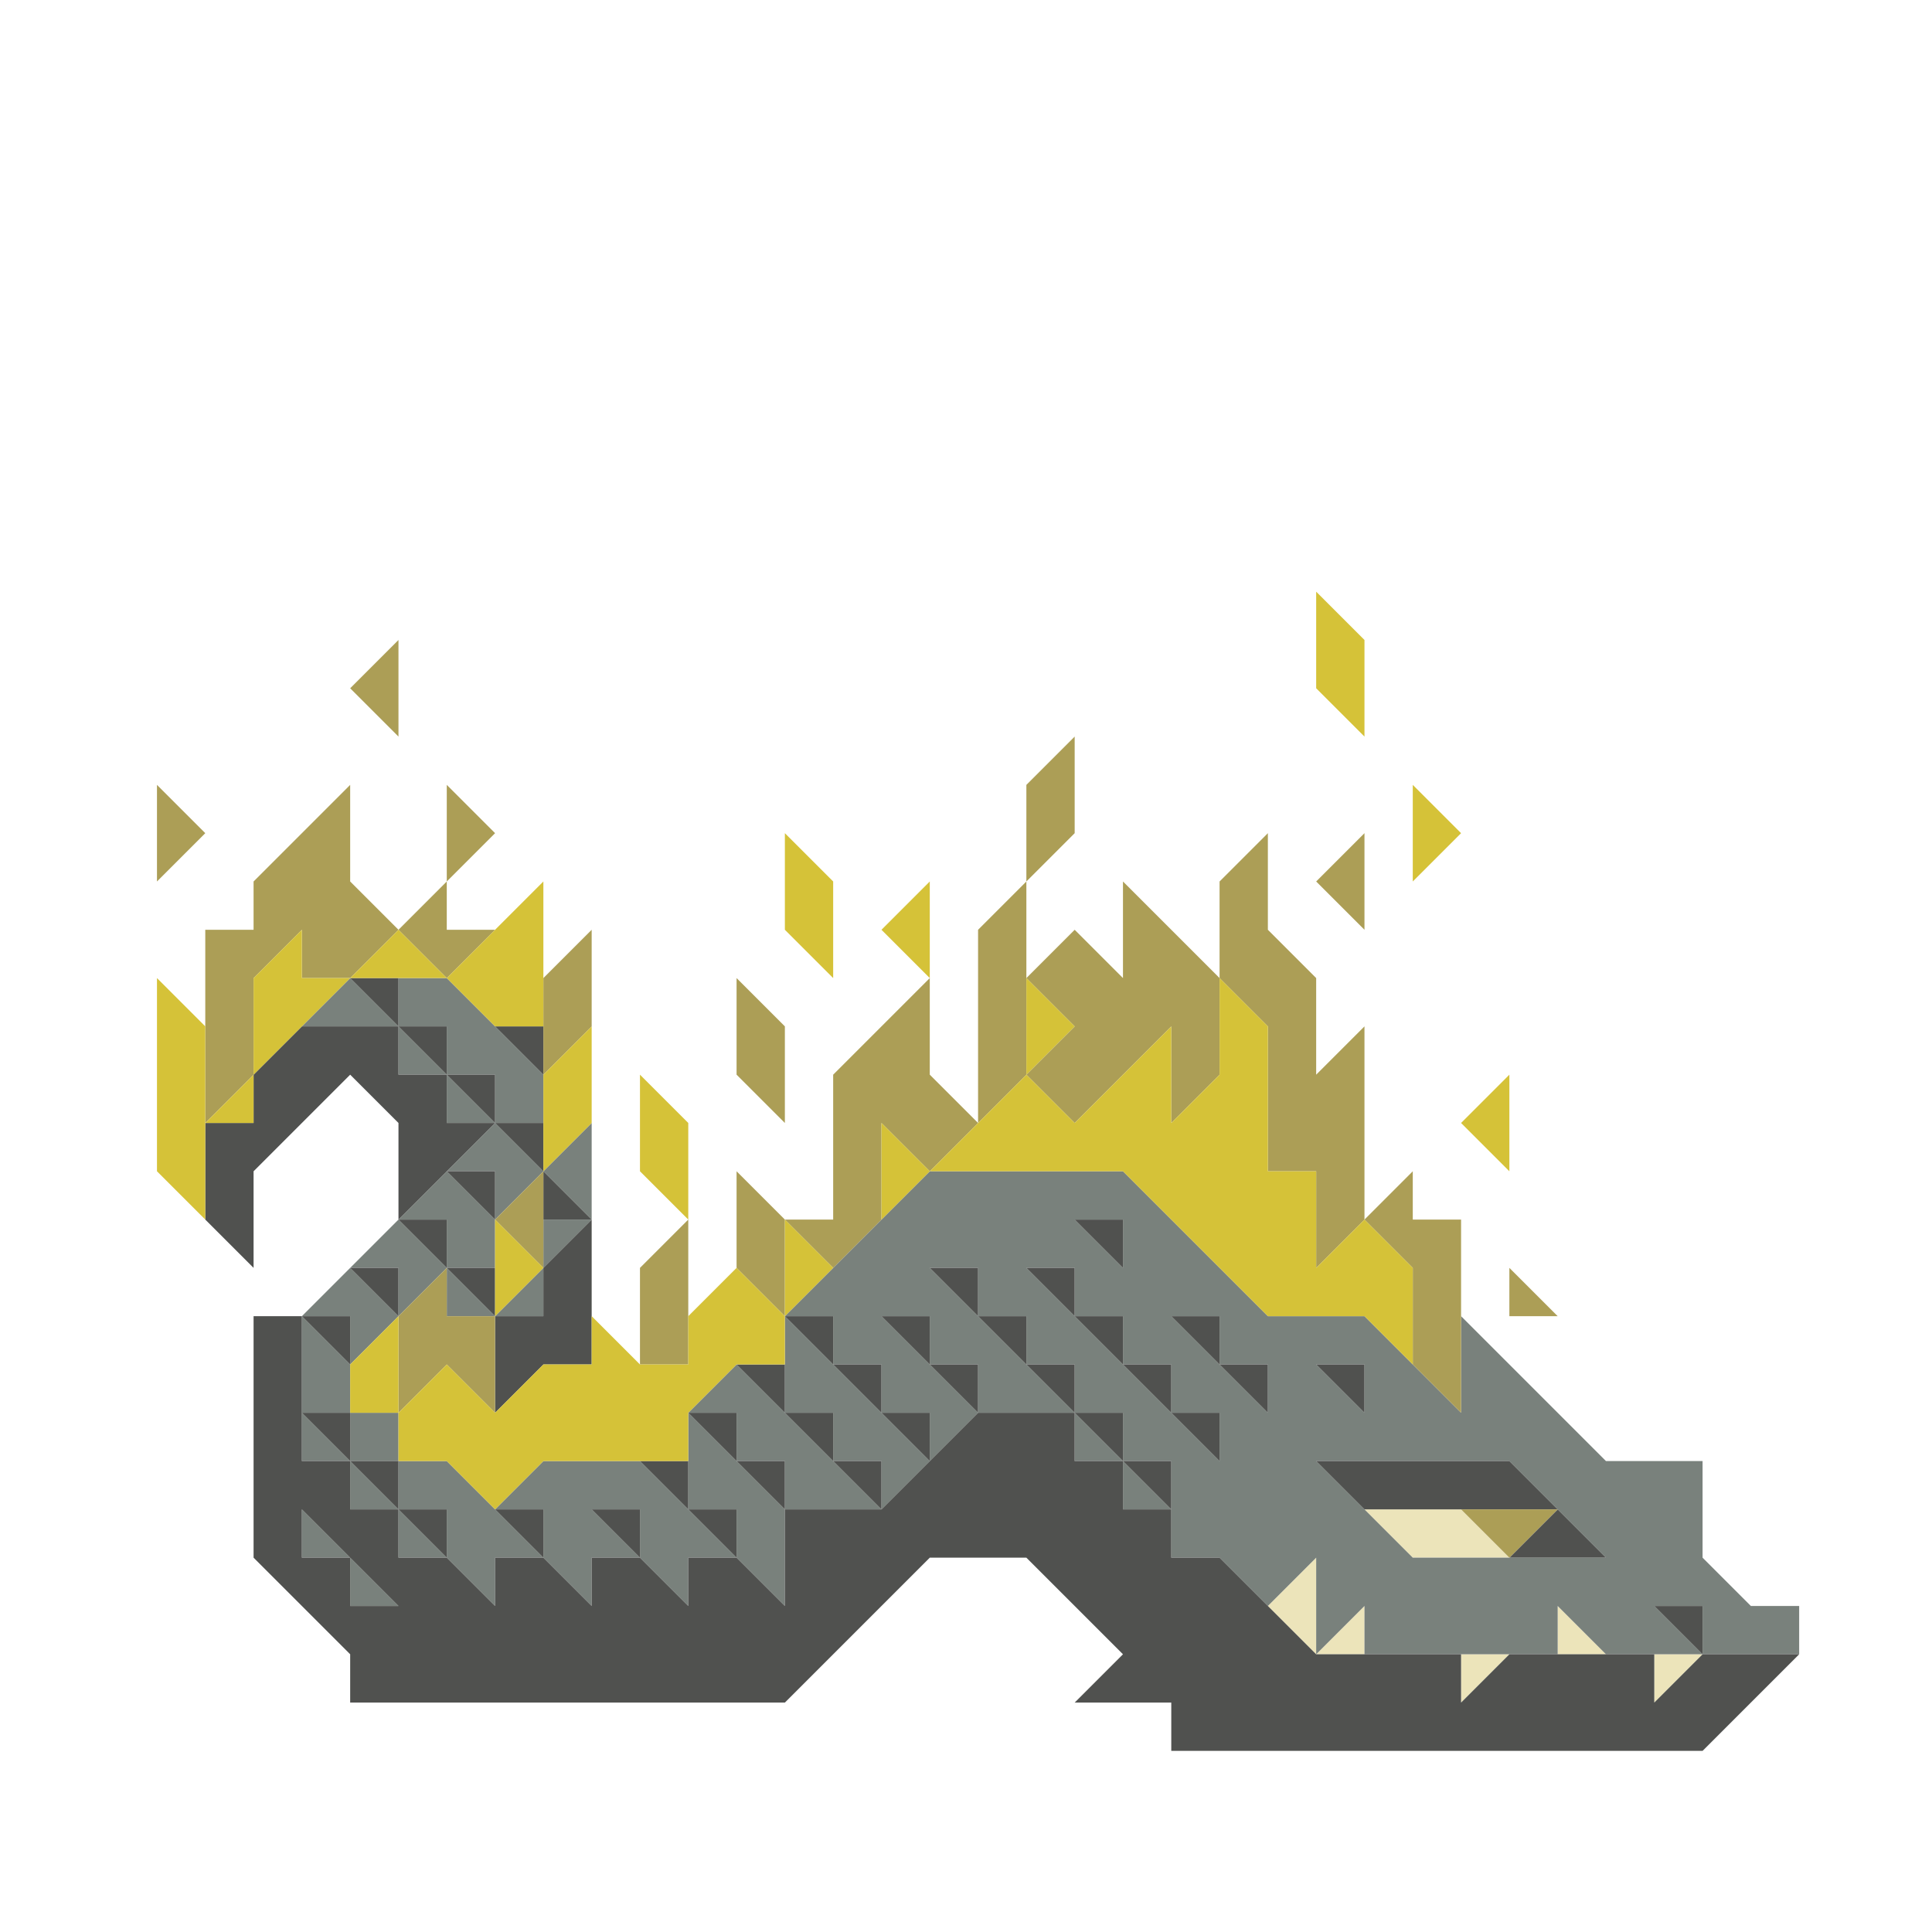 <svg enable-background="new 0 0 32 32" viewBox="0 0 32 32" xmlns="http://www.w3.org/2000/svg"><path d="m27.4 27.4v.8l.8-.8z" fill="#ece4ba"/><path d="m25.8 27.4h.8l-.8-.8z" fill="#ece4ba"/><path d="m24.2 28.2.8-.8h-.8z" fill="#ece4ba"/><path d="m23.4 25h-.8l.8.8h1.6l-.8-.8z" fill="#ece4ba"/><path d="m22.6 27.4v-.8l-.8.8z" fill="#ece4ba"/><path d="m21.8 25.8-.8.8.8.8c0-.4 0-1.2 0-1.6z" fill="#ece4ba"/><path d="m29 26.6-.8-.8c0-.4 0-1.2 0-1.6-.4 0-1.2 0-1.6 0-.7-.7-1.7-1.7-2.4-2.4v1.6c-.4-.4-1.2-1.2-1.6-1.6-.4 0-1.2 0-1.6 0-.7-.7-1.7-1.7-2.4-2.4-1 0-2.2 0-3.2 0-.7.7-1.7 1.7-2.4 2.4h.8v.8h.8v.8h.8v.8l.8-.8c-.4-.4-1.2-1.2-1.6-1.6h.8v.8h.8v.8h1.6c-.7-.7-1.7-1.7-2.4-2.4h.8v.8h.8v.8h.8v.8h.8v.8h.8v1.6h.8l.8.8.8-.8v1.6l.8-.8v.8h3.2v-.8l.8.8h1.6l-.8-.8h.8v.8h1.6v-.8zm-6.4-4v.8l-.8-.8zm-2.4-.8v.8h.8v.8c-.4-.4-1.2-1.2-1.6-1.6zm-1.6-1.6v.8l-.8-.8zm.8 3.2c-.7-.7-1.7-1.7-2.4-2.4h.8v.8h.8v.8h.8v.8h.8v.8zm6.4 2.4c-.7 0-1.7 0-2.4 0-.4-.4-1.2-1.2-1.6-1.6h3.2l1.6 1.6z" fill="#79817c"/><path d="m18.6 25h.8l-.8-.8z" fill="#79817c"/><path d="m17.8 24.2h.8l-.8-.8z" fill="#79817c"/><path d="m13.8 22.6-.8-.8v1.6h.8v.8h.8v.8l.8-.8c-.4-.4-1.2-1.2-1.6-1.6z" fill="#79817c"/><path d="m13 23.4-.8-.8-.8.8h.8v.8h.8v.8h1.6c-.4-.4-1.2-1.2-1.6-1.6z" fill="#79817c"/><path d="m11.4 23.4v1.6h.8v.8l.8.8c0-.4 0-1.2 0-1.6-.4-.4-1.2-1.2-1.6-1.6z" fill="#79817c"/><path d="m10.6 24.2c-.4 0-1.2 0-1.6 0l-.8.8h.8v.8l.8.8v-.8h.8l-.8-.8h.8v.8l.8.8v-.8h.8c-.4-.4-1.2-1.2-1.6-1.6z" fill="#79817c"/><path d="m9.8 19.4v-.8l-.8.8.8.8z" fill="#79817c"/><path d="m9 21 .8-.8h-.8z" fill="#79817c"/><path d="m9 21.8v-.8l-.8.8z" fill="#79817c"/><path d="m9 17.8c-.4-.4-1.2-1.2-1.6-1.6h-.8v.8h.8v.8h.8v.8h.8z" fill="#79817c"/><path d="m8.2 20.2.8-.8-.8-.8-.8.8h.8z" fill="#79817c"/><path d="m7.4 21h.8v-.8l-.8-.8-.8.8h.8z" fill="#79817c"/><path d="m7.4 18.6h.8l-.8-.8z" fill="#79817c"/><path d="m7.4 21.8h.8l-.8-.8z" fill="#79817c"/><path d="m7.4 24.2h-.8v.8h.8v.8l.8.8v-.8h.8c-.4-.4-1.2-1.2-1.6-1.6z" fill="#79817c"/><path d="m6.6 21.8.8-.8-.8-.8-.8.8h.8z" fill="#79817c"/><path d="m6.6 17.8h.8l-.8-.8z" fill="#79817c"/><path d="m6.6 25.8h.8l-.8-.8z" fill="#79817c"/><path d="m5.8 23.4h.8v.8h-.8z" fill="#79817c"/><path d="m5.8 22.6.8-.8-.8-.8-.8.8h.8z" fill="#79817c"/><path d="m5.8 25h.8l-.8-.8z" fill="#79817c"/><path d="m5.8 26.6h.8l-.8-.8z" fill="#79817c"/><path d="m5.8 22.6-.8-.8v1.6h.8z" fill="#79817c"/><path d="m5 17h1.6l-.8-.8z" fill="#79817c"/><path d="m5 24.2h.8l-.8-.8z" fill="#79817c"/><path d="m5 25.8h.8l-.8-.8z" fill="#79817c"/><g fill="#50514f"><path d="m29 27.4h-.8l-.8.8v-.8c-.7 0-1.7 0-2.4 0l-.8.8v-.8c-.7 0-1.7 0-2.4 0-.4-.4-1.2-1.2-1.6-1.6h-.8v-.8h-.8v-.8h-.8v-.8c-.4 0-1.2 0-1.6 0-.4.4-1.2 1.2-1.6 1.6-.4 0-1.2 0-1.6 0v1.6l-.8-.8h-.8v.8l-.8-.8h-.8v.8l-.8-.8h-.8v.8l-.8-.8h-.8v-.8h-.8v-.8h-.8c0-.7 0-1.7 0-2.4h-.8v4l1.6 1.6v.8h7.2l2.4-2.4h1.6l1.6 1.6-.8.8h1.6v.8h8.8l1.6-1.6zm-23.2-.8v-.8h-.8v-.8l1.6 1.6z"/><path d="m27.4 26.6.8.8v-.8z"/><path d="m25.8 25.8h.8l-.8-.8-.8.8z"/><path d="m23.4 25h2.4l-.8-.8c-1 0-2.2 0-3.2 0l.8.8z"/><path d="m22.6 22.6h-.8l.8.8z"/><path d="m21 22.6h-.8l.8.8z"/><path d="m20.2 23.4h-.8l.8.8z"/><path d="m20.2 21.8h-.8l.8.8z"/><path d="m19.4 24.2h-.8l.8.8z"/><path d="m19.4 22.6h-.8l.8.8z"/><path d="m18.6 23.4h-.8l.8.8z"/><path d="m18.6 21.8h-.8l.8.8z"/><path d="m18.6 20.2h-.8l.8.8z"/><path d="m17 22.6.8.8v-.8z"/><path d="m17.8 21h-.8l.8.8z"/><path d="m16.2 21.8.8.8v-.8z"/><path d="m15.4 22.6.8.8v-.8z"/><path d="m15.4 21 .8.8v-.8z"/><path d="m14.6 23.4.8.8v-.8z"/><path d="m14.6 21.8.8.8v-.8z"/><path d="m13.8 24.2.8.8v-.8z"/><path d="m13.8 22.6.8.8v-.8z"/><path d="m13 23.4.8.8v-.8z"/><path d="m13 21.8.8.8v-.8z"/><path d="m12.2 24.2.8.8v-.8z"/><path d="m12.2 22.6.8.8v-.8z"/><path d="m11.4 25 .8.8v-.8z"/><path d="m11.4 23.4.8.8v-.8z"/><path d="m10.6 24.2.8.8v-.8z"/><path d="m9.8 25 .8.8v-.8z"/><path d="m9.8 20.2-.8-.8v.8z"/><path d="m9 21.8h-.8v1.6l.8-.8h.8c0-.7 0-1.7 0-2.4l-.8.8z"/><path d="m8.2 25 .8.8v-.8z"/><path d="m9 18.6h-.8l.8.8z"/><path d="m9 17h-.8l.8.8z"/><path d="m7.4 21 .8.8v-.8z"/><path d="m8.2 19.4h-.8l.8.8z"/><path d="m8.2 17.8h-.8l.8.8z"/><path d="m7.4 25h-.8l.8.8z"/><path d="m6.6 20.2.8.8v-.8z"/><path d="m7.4 17h-.8l.8.8z"/><path d="m6.6 24.2h-.8l.8.8z"/><path d="m6.6 21.8v-.8h-.8z"/><path d="m5.8 16.2.8.8v-.8z"/><path d="m5.8 23.4h-.8l.8.8z"/><path d="m5.8 21.8h-.8l.8.8z"/><path d="m4.2 20.2v-.8l1.6-1.6.8.8v1.6l1.6-1.6h-.8v-.8h-.8v-.8c-.4 0-1.2 0-1.6 0l-.8.8v.8h-.8v1.6l.8.8z"/></g><path d="m25 21v.8h.8z" fill="#ac9e56"/><path d="m24.2 25 .8.8.8-.8c-.4 0-1.2 0-1.6 0z" fill="#ac9e56"/><path d="m23.4 22.6.8.8c0-1 0-2.2 0-3.2h-.8v-.8l-.8.8.8.8z" fill="#ac9e56"/><path d="m22.6 18.6c0-.4 0-1.2 0-1.6l-.8.8c0-.4 0-1.2 0-1.6l-.8-.8c0-.4 0-1.2 0-1.6l-.8.8v1.6l.8.8v2.4h.8v1.6l.8-.8c0-.4 0-1.2 0-1.6z" fill="#ac9e56"/><path d="m22.6 14.6v-.8l-.8.8.8.8z" fill="#ac9e56"/><path d="m18.6 14.6v1.6l-.8-.8-.8.8.8.8-.8.8.8.8 1.6-1.6v1.6l.8-.8c0-.4 0-1.2 0-1.6-.4-.4-1.2-1.2-1.6-1.6z" fill="#ac9e56"/><path d="m17.8 13v-.8l-.8.8v1.6l.8-.8z" fill="#ac9e56"/><path d="m17 16.2c0-.4 0-1.2 0-1.6l-.8.8v3.2l.8-.8c0-.4 0-1.2 0-1.6z" fill="#ac9e56"/><path d="m15.4 17v-.8c-.4.4-1.2 1.2-1.6 1.6v2.4h-.8l.8.8.8-.8c0-.4 0-1.2 0-1.6l.8.8.8-.8-.8-.8z" fill="#ac9e56"/><path d="m13 17.8v-.8l-.8-.8v1.6l.8.8z" fill="#ac9e56"/><path d="m12.2 20.2v.8l.8.8c0-.4 0-1.2 0-1.6l-.8-.8z" fill="#ac9e56"/><path d="m10.6 21.8v.8h.8c0-.7 0-1.7 0-2.4l-.8.8z" fill="#ac9e56"/><path d="m9 17v.8l.8-.8c0-.4 0-1.2 0-1.6l-.8.8z" fill="#ac9e56"/><path d="m9 21c0-.4 0-1.2 0-1.6l-.8.8z" fill="#ac9e56"/><path d="m8.2 15.4h-.8v-.8l-.8.8.8.8z" fill="#ac9e56"/><path d="m7.4 13v1.6l.8-.8z" fill="#ac9e56"/><path d="m7.4 21-.8.8v1.6l.8-.8.8.8c0-.4 0-1.2 0-1.6h-.8z" fill="#ac9e56"/><path d="m6.6 11.4v-.8l-.8.8.8.8z" fill="#ac9e56"/><path d="m5.8 14.6c0-.4 0-1.2 0-1.6-.4.4-1.2 1.2-1.6 1.6v.8h-.8v3.2l.8-.8c0-.4 0-1.2 0-1.6l.8-.8v.8h.8l.8-.8z" fill="#ac9e56"/><path d="m2.6 13v1.6l.8-.8z" fill="#ac9e56"/><path d="m24.2 18.6.8.8c0-.4 0-1.2 0-1.6z" fill="#d5c238"/><path d="m23.4 13v1.6l.8-.8z" fill="#d5c238"/><path d="m21.8 21c0-.4 0-1.2 0-1.6h-.8c0-.7 0-1.7 0-2.4l-.8-.8v1.6l-.8.8c0-.4 0-1.2 0-1.6-.4.4-1.2 1.2-1.6 1.6l-.8-.8c-.4.4-1.2 1.2-1.6 1.6h3.2l2.4 2.4h1.6l.8.8c0-.4 0-1.2 0-1.6l-.8-.8z" fill="#d5c238"/><path d="m22.6 11.4v-.8l-.8-.8v1.6l.8.8z" fill="#d5c238"/><path d="m17 16.2v1.6l.8-.8z" fill="#d5c238"/><path d="m15.4 15.4v-.8l-.8.8.8.8z" fill="#d5c238"/><path d="m14.6 19.4v.8l.8-.8-.8-.8z" fill="#d5c238"/><path d="m13 14.6v.8l.8.8c0-.4 0-1.2 0-1.6l-.8-.8z" fill="#d5c238"/><path d="m13 21v.8l.8-.8-.8-.8z" fill="#d5c238"/><path d="m11.4 21.8v.8h-.8l-.8-.8v.8h-.8l-.8.8-.8-.8-.8.8v.8h.8l.8.8.8-.8h2.4v-.8l.8-.8h.8v-.8l-.8-.8z" fill="#d5c238"/><path d="m11.4 19.4v-.8l-.8-.8v1.6l.8.8z" fill="#d5c238"/><path d="m9 18.6v.8l.8-.8c0-.4 0-1.2 0-1.6l-.8.8z" fill="#d5c238"/><path d="m9 17c0-.7 0-1.7 0-2.4-.4.4-1.2 1.2-1.6 1.6l.8.8z" fill="#d5c238"/><path d="m8.2 21v.8l.8-.8-.8-.8z" fill="#d5c238"/><path d="m7.4 16.2-.8-.8-.8.8z" fill="#d5c238"/><path d="m6.6 21.8-.8.8v.8h.8c0-.4 0-1.2 0-1.6z" fill="#d5c238"/><path d="m5 16.2v-.8l-.8.8v1.6l1.6-1.6z" fill="#d5c238"/><path d="m4.2 18.6v-.8l-.8.8z" fill="#d5c238"/><path d="m3.4 17-.8-.8v3.2l.8.8c0-1 0-2.2 0-3.2z" fill="#d5c238"/></svg>